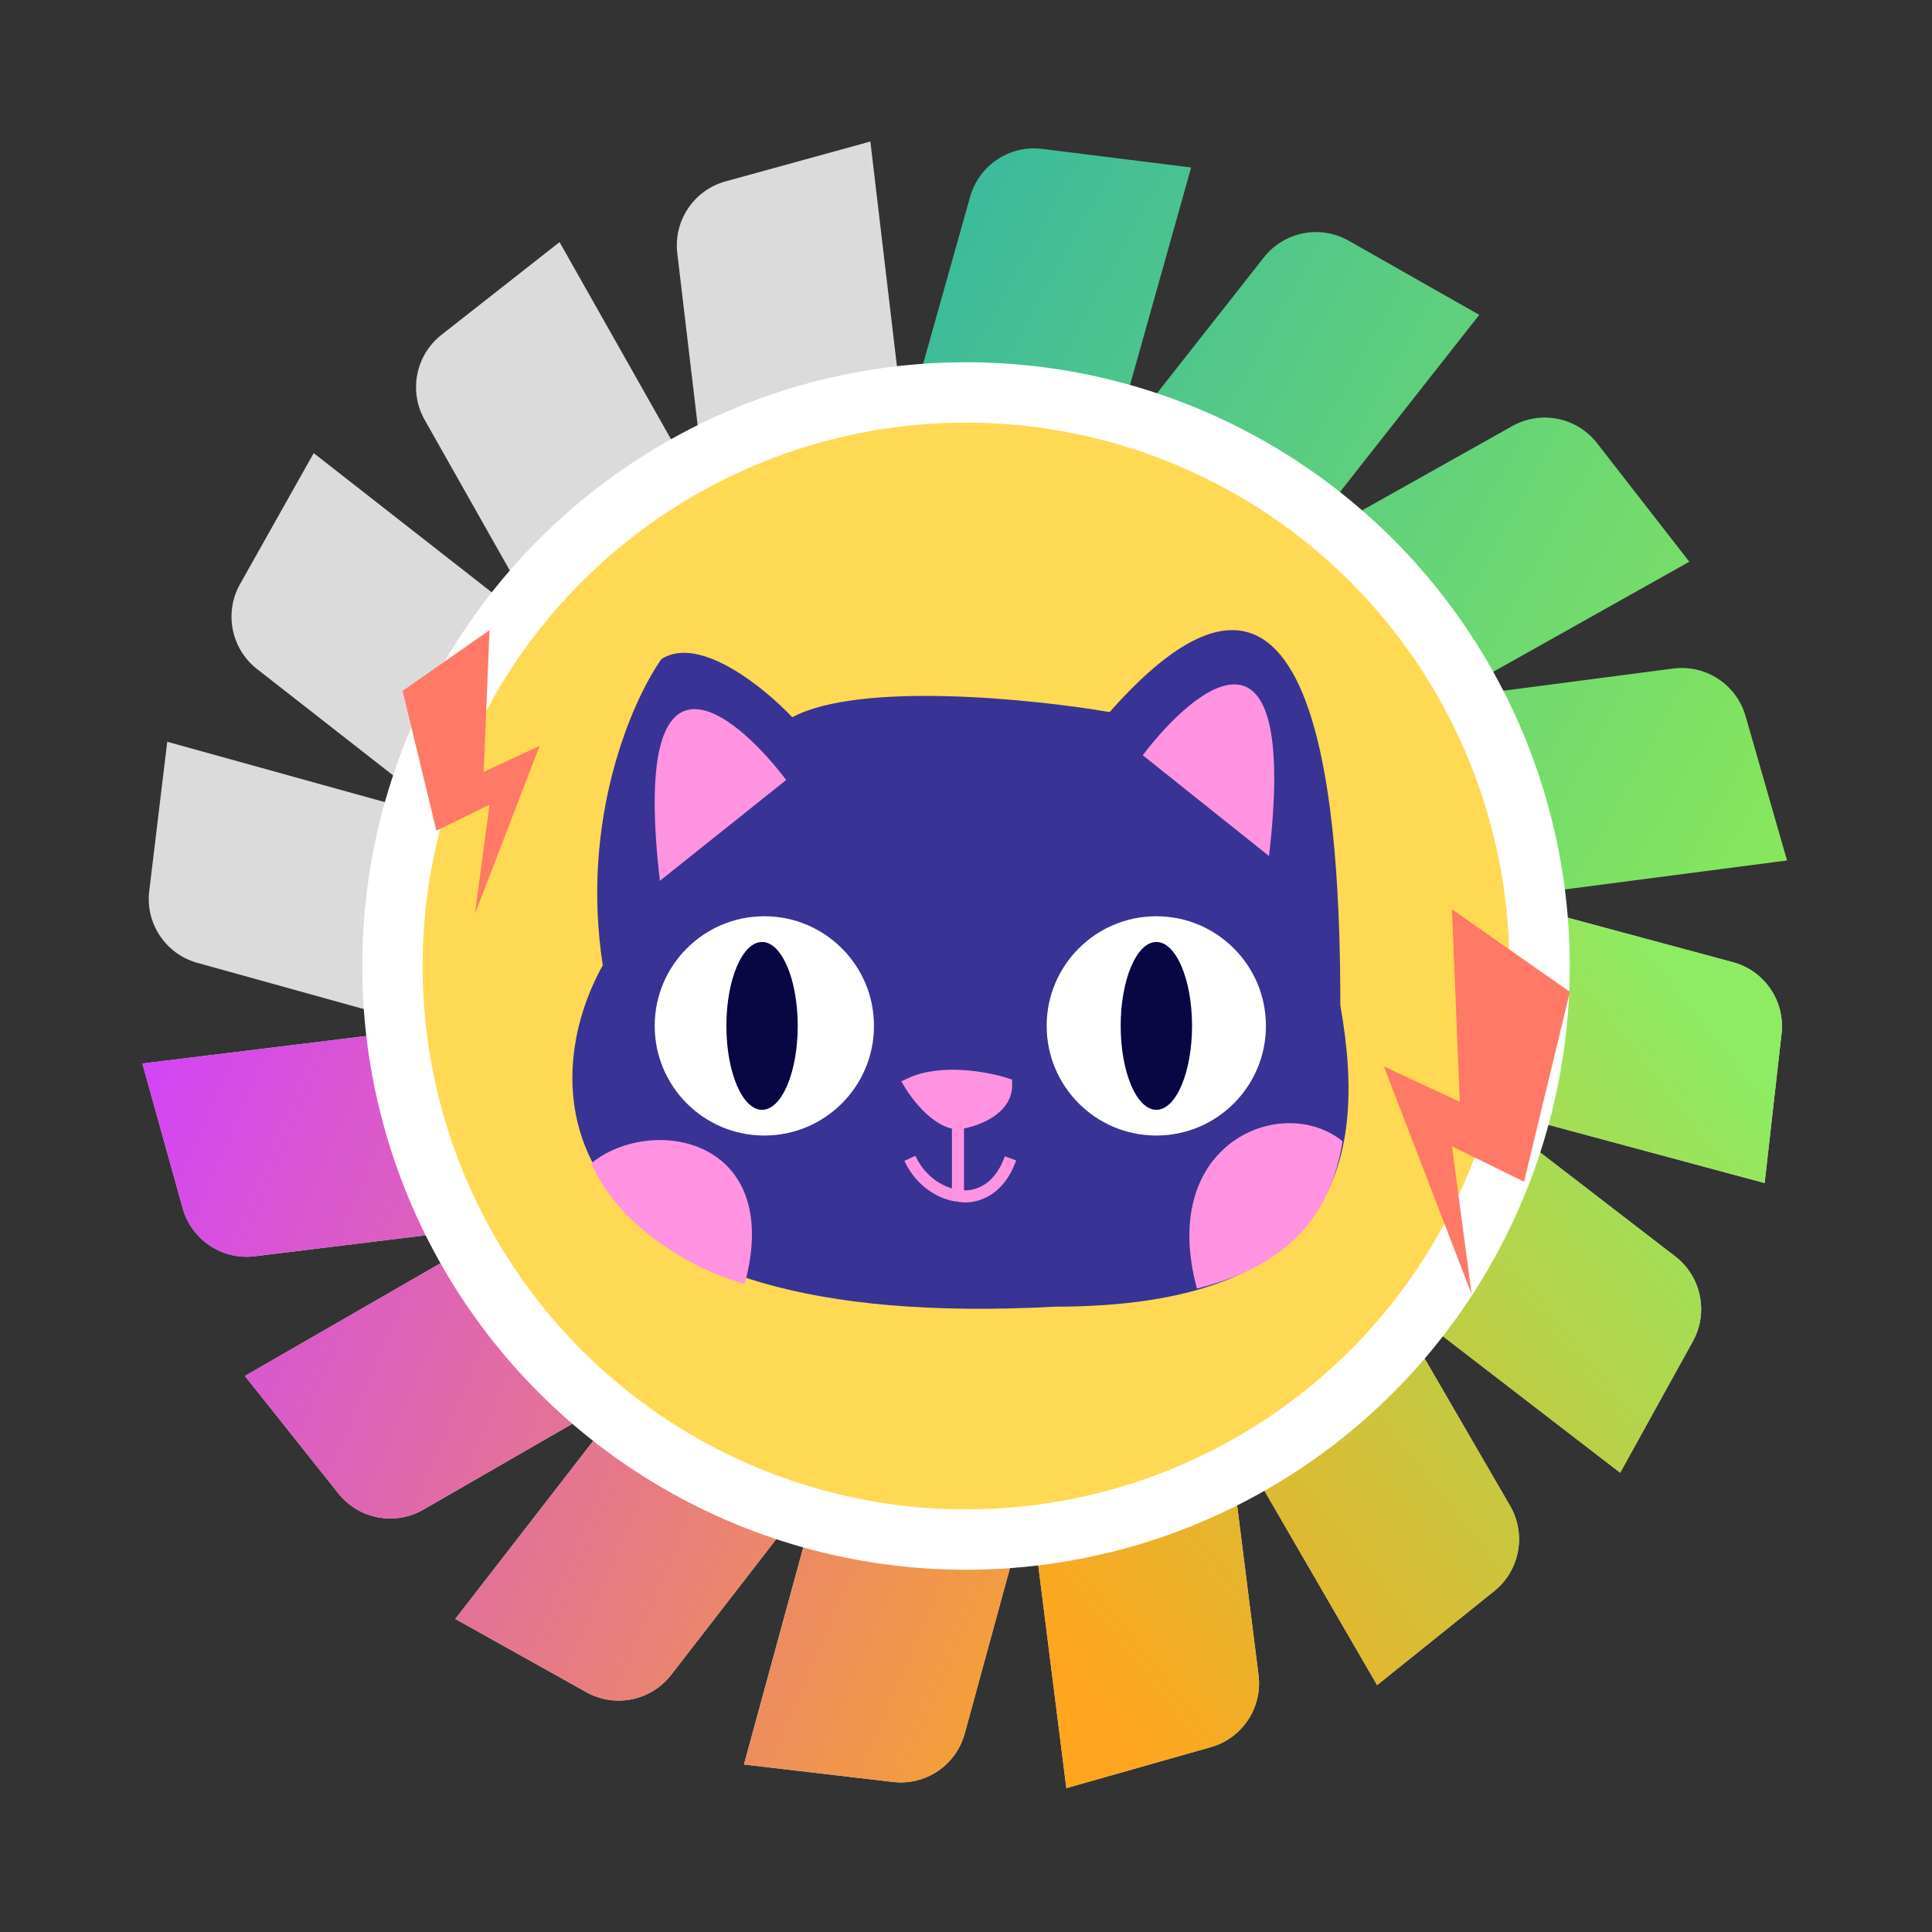 <svg width="32" height="32" viewBox="0 0 32 32" fill="none" xmlns="http://www.w3.org/2000/svg">
<rect x="0" y="0" width="32" height="32" fill="#333333" stroke="none"/>
<path d="M28.702 15.937C29.227 16.078 29.569 16.582 29.508 17.123L29.228 19.595L25.225 18.517C24.701 18.376 24.358 17.872 24.419 17.331L24.699 14.859L28.702 15.937Z" fill="#DBDBDB"/>
<path d="M28.702 15.937C29.227 16.078 29.569 16.582 29.508 17.123L29.228 19.595L25.225 18.517C24.701 18.376 24.358 17.872 24.419 17.331L24.699 14.859L28.702 15.937Z" fill="url(#paint0_linear_2439_3741)"/>
<path d="M27.748 20.811C28.178 21.143 28.302 21.74 28.039 22.216L26.835 24.393L23.55 21.864C23.119 21.532 22.995 20.936 23.258 20.46L24.463 18.282L27.748 20.811Z" fill="#DBDBDB"/>
<path d="M27.748 20.811C28.178 21.143 28.302 21.74 28.039 22.216L26.835 24.393L23.55 21.864C23.119 21.532 22.995 20.936 23.258 20.46L24.463 18.282L27.748 20.811Z" fill="url(#paint1_linear_2439_3741)"/>
<path d="M25.012 24.942C25.284 25.413 25.173 26.012 24.749 26.353L22.809 27.911L20.729 24.323C20.456 23.853 20.568 23.254 20.991 22.913L22.931 21.355L25.012 24.942Z" fill="#DBDBDB"/>
<path d="M25.012 24.942C25.284 25.413 25.173 26.012 24.749 26.353L22.809 27.911L20.729 24.323C20.456 23.853 20.568 23.254 20.991 22.913L22.931 21.355L25.012 24.942Z" fill="url(#paint2_linear_2439_3741)"/>
<path d="M20.845 27.742C20.913 28.282 20.578 28.79 20.055 28.938L17.662 29.617L17.143 25.502C17.075 24.962 17.411 24.453 17.933 24.305L20.326 23.626L20.845 27.742Z" fill="#DBDBDB"/>
<path d="M20.845 27.742C20.913 28.282 20.578 28.79 20.055 28.938L17.662 29.617L17.143 25.502C17.075 24.962 17.411 24.453 17.933 24.305L20.326 23.626L20.845 27.742Z" fill="url(#paint3_linear_2439_3741)"/>
<path d="M15.979 28.712C15.836 29.237 15.331 29.578 14.792 29.515L12.322 29.226L13.415 25.224C13.559 24.7 14.064 24.358 14.603 24.421L17.073 24.71L15.979 28.712Z" fill="#DBDBDB"/>
<path d="M15.979 28.712C15.836 29.237 15.331 29.578 14.792 29.515L12.322 29.226L13.415 25.224C13.559 24.7 14.064 24.358 14.603 24.421L17.073 24.71L15.979 28.712Z" fill="url(#paint4_linear_2439_3741)"/>
<path d="M11.116 27.741C10.783 28.171 10.186 28.293 9.712 28.028L7.541 26.815L10.081 23.536C10.414 23.106 11.011 22.984 11.485 23.249L13.656 24.462L11.116 27.741Z" fill="#DBDBDB"/>
<path d="M11.116 27.741C10.783 28.171 10.186 28.293 9.712 28.028L7.541 26.815L10.081 23.536C10.414 23.106 11.011 22.984 11.485 23.249L13.656 24.462L11.116 27.741Z" fill="url(#paint5_linear_2439_3741)"/>
<path d="M7.012 25.004C6.541 25.276 5.943 25.162 5.604 24.736L4.056 22.79L7.649 20.72C8.12 20.449 8.718 20.562 9.057 20.988L10.605 22.934L7.012 25.004Z" fill="#DBDBDB"/>
<path d="M7.012 25.004C6.541 25.276 5.943 25.162 5.604 24.736L4.056 22.79L7.649 20.72C8.12 20.449 8.718 20.562 9.057 20.988L10.605 22.934L7.012 25.004Z" fill="url(#paint6_linear_2439_3741)"/>
<path d="M4.218 20.808C3.679 20.874 3.173 20.535 3.026 20.012L2.358 17.615L6.473 17.11C7.012 17.044 7.519 17.382 7.665 17.906L8.333 20.303L4.218 20.808Z" fill="#DBDBDB"/>
<path d="M4.218 20.808C3.679 20.874 3.173 20.535 3.026 20.012L2.358 17.615L6.473 17.11C7.012 17.044 7.519 17.382 7.665 17.906L8.333 20.303L4.218 20.808Z" fill="url(#paint7_linear_2439_3741)"/>
<path d="M27.714 11.073C28.253 11.003 28.762 11.338 28.912 11.86L29.599 14.252L25.488 14.788C24.949 14.859 24.44 14.524 24.29 14.002L23.603 11.61L27.714 11.073Z" fill="url(#paint8_linear_2439_3741)"/>
<path d="M16.068 3.26C16.215 2.736 16.722 2.399 17.261 2.466L19.729 2.774L18.607 6.767C18.459 7.291 17.952 7.628 17.413 7.561L14.945 7.253L16.068 3.26Z" fill="url(#paint9_linear_2439_3741)"/>
<path d="M20.933 4.264C21.269 3.836 21.866 3.719 22.339 3.987L24.501 5.215L21.937 8.476C21.601 8.904 21.003 9.021 20.531 8.753L18.369 7.524L20.933 4.264Z" fill="url(#paint10_linear_2439_3741)"/>
<path d="M25.048 7.057C25.522 6.791 26.119 6.911 26.453 7.341L27.98 9.304L24.364 11.334C23.89 11.6 23.293 11.479 22.959 11.05L21.432 9.087L25.048 7.057Z" fill="url(#paint11_linear_2439_3741)"/>
<path d="M3.269 15.948C2.745 15.803 2.406 15.297 2.472 14.757L2.77 12.286L6.765 13.394C7.288 13.54 7.627 14.046 7.562 14.586L7.263 17.057L3.269 15.948Z" fill="#DBDBDB"/>
<path d="M4.257 11.081C3.829 10.746 3.709 10.148 3.976 9.674L5.196 7.505L8.462 10.059C8.891 10.393 9.01 10.991 8.743 11.465L7.523 13.634L4.257 11.081Z" fill="#DBDBDB"/>
<path d="M7.033 6.953C6.766 6.48 6.884 5.882 7.312 5.546L9.268 4.01L11.309 7.62C11.576 8.094 11.458 8.692 11.03 9.027L9.074 10.564L7.033 6.953Z" fill="#DBDBDB"/>
<path d="M11.218 4.194C11.154 3.654 11.494 3.148 12.018 3.004L14.416 2.344L14.903 6.463C14.967 7.003 14.627 7.509 14.104 7.654L11.706 8.314L11.218 4.194Z" fill="#DBDBDB"/>
<circle cx="16" cy="16" r="9.5" fill="#FFD953" stroke="white"/>
<path d="M9.984 15.988C9.607 13.558 10.475 11.594 10.956 10.916C11.583 10.511 12.661 11.39 13.122 11.88C14.234 11.284 17.09 11.574 18.379 11.794C21.932 7.772 22.2 13.685 22.2 16.652C22.681 19.345 22.057 21.643 17.466 21.643C9.205 22.088 8.773 18.159 9.984 15.988Z" fill="#383394"/>
<path d="M9.797 19.266C10.786 18.458 12.99 18.839 12.335 21.264C11.38 21.009 10.2 20.241 9.797 19.266Z" fill="#FF93E2"/>
<path d="M22.238 18.904C21.25 18.096 19.17 18.918 19.825 21.343C21.547 20.914 22.069 19.92 22.238 18.904Z" fill="#FF93E2"/>
<circle cx="12.66" cy="16.992" r="1.816" fill="white"/>
<circle cx="19.152" cy="16.992" r="1.816" fill="white"/>
<ellipse cx="12.622" cy="16.992" rx="0.591" ry="1.39" fill="#090644"/>
<ellipse cx="19.153" cy="16.992" rx="0.591" ry="1.39" fill="#090644"/>
<path d="M15.867 18.607C15.532 18.592 15.197 18.166 15.07 17.954C15.592 17.708 16.351 17.852 16.665 17.954C16.679 18.389 16.139 18.57 15.867 18.607Z" fill="#FF93E2"/>
<path d="M15.867 18.607C15.532 18.592 15.197 18.166 15.07 17.954C15.592 17.708 16.351 17.852 16.665 17.954C16.679 18.389 16.139 18.57 15.867 18.607ZM15.867 18.607V19.803M15.867 19.803C15.692 19.791 15.288 19.65 15.07 19.186M15.867 19.803C16.066 19.851 16.52 19.795 16.737 19.186" stroke="#FF93E2" stroke-width="0.2"/>
<path d="M13.022 12.919C12.123 11.738 10.445 10.419 10.93 14.589L13.022 12.919Z" fill="#FF93E2"/>
<path d="M18.927 12.509C19.826 11.329 21.504 10.009 21.019 14.179L18.927 12.509Z" fill="#FF93E2"/>
<path d="M24.179 18.25L24.049 15.061L26.002 16.428L25.243 19.573L24.049 18.987L24.375 21.438L22.922 17.664L24.179 18.25Z" fill="#FF7966"/>
<path d="M8.011 12.785L8.108 10.437L6.669 11.443L7.228 13.759L8.108 13.328L7.867 15.133L8.938 12.354L8.011 12.785Z" fill="#FF7966"/>
<defs>
<linearGradient id="paint0_linear_2439_3741" x1="27.392" y1="15.787" x2="15.636" y2="25.104" gradientUnits="userSpaceOnUse">
<stop stop-color="#8EEB62"/>
<stop offset="1" stop-color="#FFA51E"/>
</linearGradient>
<linearGradient id="paint1_linear_2439_3741" x1="27.392" y1="15.787" x2="15.636" y2="25.104" gradientUnits="userSpaceOnUse">
<stop stop-color="#8EEB62"/>
<stop offset="1" stop-color="#FFA51E"/>
</linearGradient>
<linearGradient id="paint2_linear_2439_3741" x1="27.392" y1="15.787" x2="15.636" y2="25.104" gradientUnits="userSpaceOnUse">
<stop stop-color="#8EEB62"/>
<stop offset="1" stop-color="#FFA51E"/>
</linearGradient>
<linearGradient id="paint3_linear_2439_3741" x1="27.392" y1="15.787" x2="15.636" y2="25.104" gradientUnits="userSpaceOnUse">
<stop stop-color="#8EEB62"/>
<stop offset="1" stop-color="#FFA51E"/>
</linearGradient>
<linearGradient id="paint4_linear_2439_3741" x1="2.34" y1="17.62" x2="19.722" y2="25.059" gradientUnits="userSpaceOnUse">
<stop stop-color="#D344F7"/>
<stop offset="1" stop-color="#F7A925"/>
</linearGradient>
<linearGradient id="paint5_linear_2439_3741" x1="2.34" y1="17.62" x2="19.722" y2="25.059" gradientUnits="userSpaceOnUse">
<stop stop-color="#D344F7"/>
<stop offset="1" stop-color="#F7A925"/>
</linearGradient>
<linearGradient id="paint6_linear_2439_3741" x1="2.34" y1="17.62" x2="19.722" y2="25.059" gradientUnits="userSpaceOnUse">
<stop stop-color="#D344F7"/>
<stop offset="1" stop-color="#F7A925"/>
</linearGradient>
<linearGradient id="paint7_linear_2439_3741" x1="2.34" y1="17.62" x2="19.722" y2="25.059" gradientUnits="userSpaceOnUse">
<stop stop-color="#D344F7"/>
<stop offset="1" stop-color="#F7A925"/>
</linearGradient>
<linearGradient id="paint8_linear_2439_3741" x1="10.322" y1="3.492" x2="29.676" y2="14.111" gradientUnits="userSpaceOnUse">
<stop stop-color="#27AEAE"/>
<stop offset="1" stop-color="#88E75B"/>
</linearGradient>
<linearGradient id="paint9_linear_2439_3741" x1="10.322" y1="3.492" x2="29.676" y2="14.111" gradientUnits="userSpaceOnUse">
<stop stop-color="#27AEAE"/>
<stop offset="1" stop-color="#88E75B"/>
</linearGradient>
<linearGradient id="paint10_linear_2439_3741" x1="10.322" y1="3.492" x2="29.676" y2="14.111" gradientUnits="userSpaceOnUse">
<stop stop-color="#27AEAE"/>
<stop offset="1" stop-color="#88E75B"/>
</linearGradient>
<linearGradient id="paint11_linear_2439_3741" x1="10.322" y1="3.492" x2="29.676" y2="14.111" gradientUnits="userSpaceOnUse">
<stop stop-color="#27AEAE"/>
<stop offset="1" stop-color="#88E75B"/>
</linearGradient>
</defs>
</svg>

